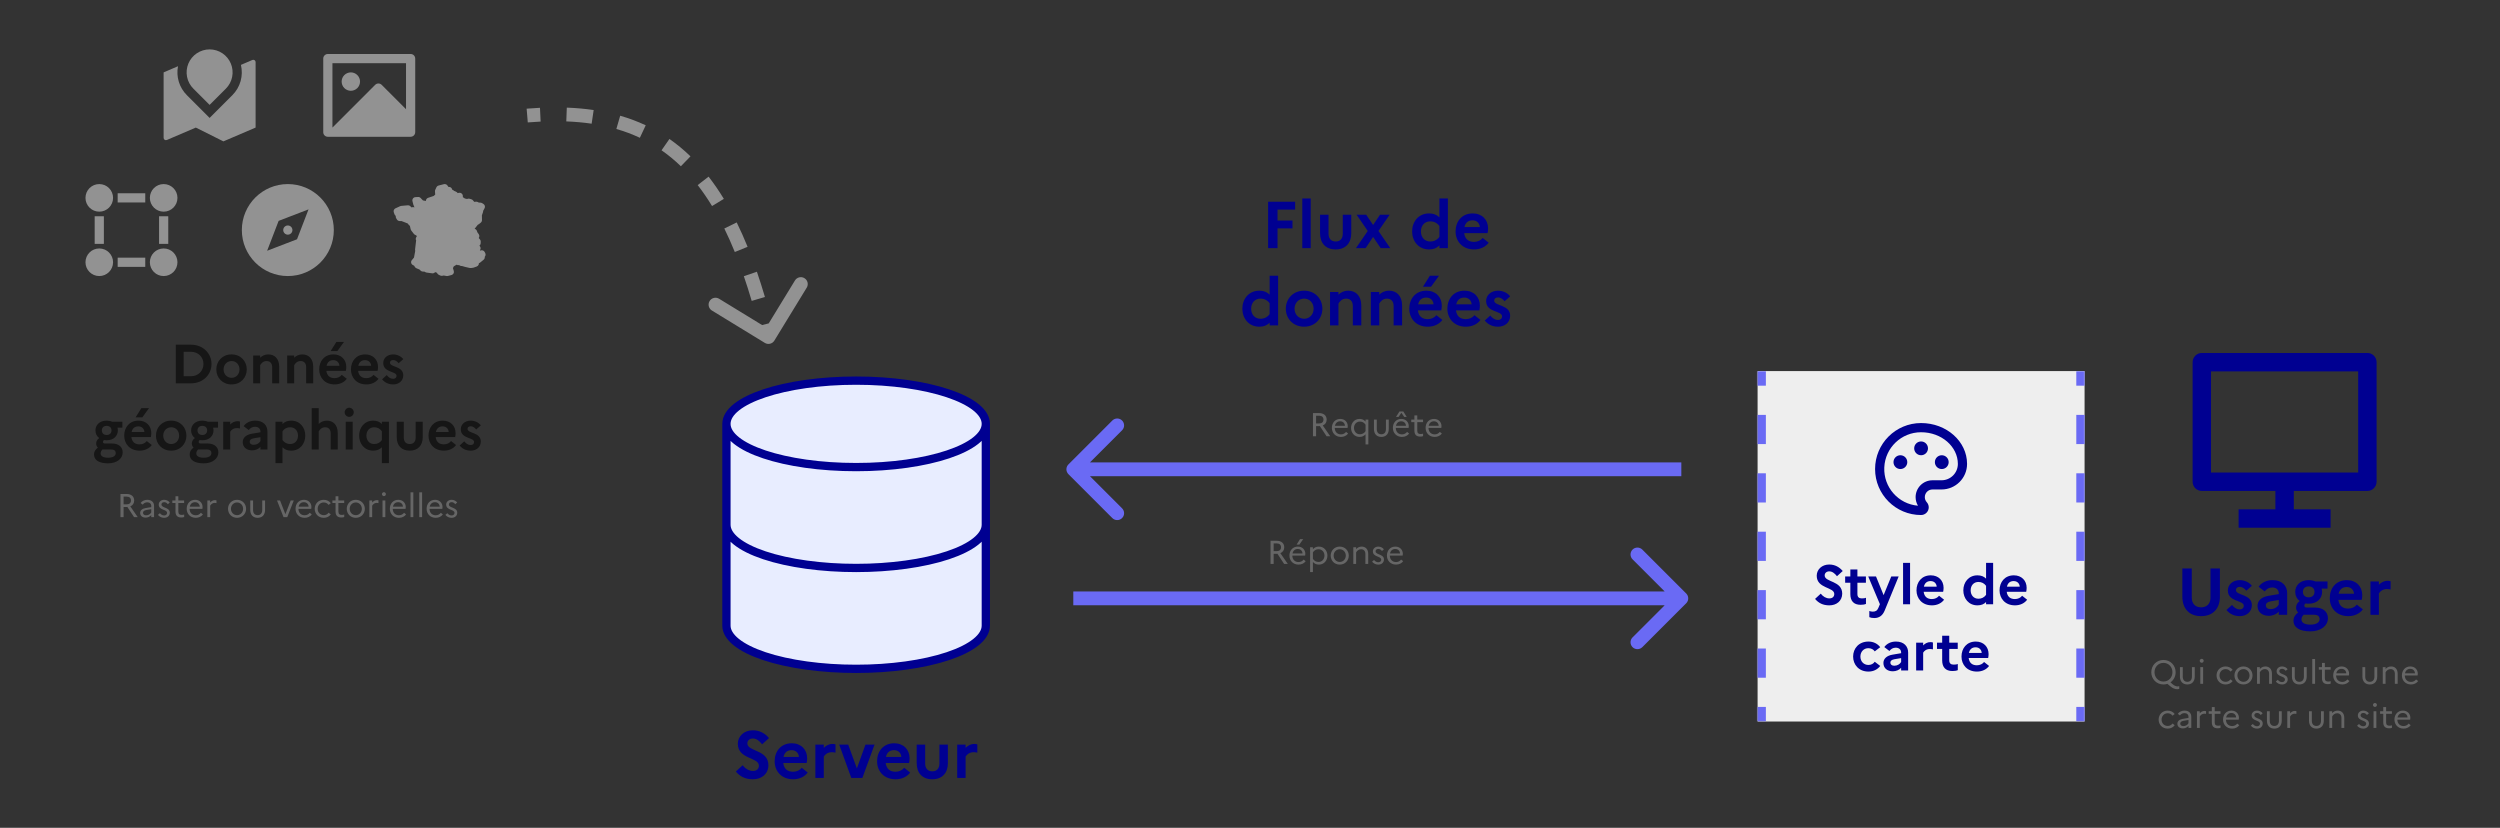 <svg width="1812" height="600" viewBox="0 0 1812 600" fill="none" xmlns="http://www.w3.org/2000/svg">
<rect x="0" y="0" width="1812" height="600" fill="#333333" stroke="none"/>
<path d="M554.369 248.542C556.725 249.982 559.803 249.24 561.244 246.885L584.722 208.495C586.162 206.139 585.421 203.061 583.065 201.621C580.709 200.18 577.631 200.922 576.191 203.277L555.321 237.402L521.197 216.532C518.841 215.092 515.763 215.834 514.323 218.189C512.882 220.545 513.624 223.623 515.979 225.064L554.369 248.542ZM382.532 88.73C385.694 88.468 388.799 88.264 391.849 88.12L391.375 78.131C388.203 78.281 384.98 78.493 381.707 78.764L382.532 88.73ZM410.446 87.996C416.844 88.238 422.966 88.787 428.828 89.65L430.284 79.757C424.036 78.837 417.552 78.257 410.823 78.003L410.446 87.996ZM446.736 93.489C452.706 95.21 458.378 97.333 463.774 99.866L468.023 90.813C462.13 88.047 455.962 85.742 449.507 83.88L446.736 93.489ZM479.487 108.929C484.389 112.34 489.054 116.191 493.499 120.5L500.459 113.319C495.639 108.647 490.559 104.45 485.199 100.721L479.487 108.929ZM505.686 134.158C509.312 138.825 512.779 143.879 516.098 149.335L524.641 144.138C521.141 138.384 517.46 133.013 513.583 128.023L505.686 134.158ZM524.984 165.618C527.621 170.987 530.153 176.663 532.588 182.653L541.852 178.888C539.337 172.699 536.709 166.807 533.96 161.21L524.984 165.618ZM539.137 200.195C541.102 205.919 542.998 211.883 544.83 218.094L554.422 215.264C552.552 208.925 550.612 202.821 548.595 196.948L539.137 200.195ZM549.833 236.268C550.606 239.278 551.367 242.337 552.117 245.448L561.839 243.104C561.078 239.947 560.304 236.839 559.518 233.779L549.833 236.268ZM554.369 248.542C556.725 249.982 559.803 249.24 561.244 246.885L584.722 208.495C586.162 206.139 585.421 203.061 583.065 201.621C580.709 200.18 577.631 200.922 576.191 203.277L555.321 237.402L521.197 216.532C518.841 215.092 515.763 215.834 514.323 218.189C512.882 220.545 513.624 223.623 515.979 225.064L554.369 248.542ZM382.532 88.73C385.694 88.468 388.799 88.264 391.849 88.12L391.375 78.131C388.203 78.281 384.98 78.493 381.707 78.764L382.532 88.73ZM410.446 87.996C416.844 88.238 422.966 88.787 428.828 89.65L430.284 79.757C424.036 78.837 417.552 78.257 410.823 78.003L410.446 87.996ZM446.736 93.489C452.706 95.21 458.378 97.333 463.774 99.866L468.023 90.813C462.13 88.047 455.962 85.742 449.507 83.88L446.736 93.489ZM479.487 108.929C484.389 112.34 489.054 116.191 493.499 120.5L500.459 113.319C495.639 108.647 490.559 104.45 485.199 100.721L479.487 108.929ZM505.686 134.158C509.312 138.825 512.779 143.879 516.098 149.335L524.641 144.138C521.141 138.384 517.46 133.013 513.583 128.023L505.686 134.158ZM524.984 165.618C527.621 170.987 530.153 176.663 532.588 182.653L541.852 178.888C539.337 172.699 536.709 166.807 533.96 161.21L524.984 165.618ZM539.137 200.195C541.102 205.919 542.998 211.883 544.83 218.094L554.422 215.264C552.552 208.925 550.612 202.821 548.595 196.948L539.137 200.195ZM549.833 236.268C550.606 239.278 551.367 242.337 552.117 245.448L561.839 243.104C561.078 239.947 560.304 236.839 559.518 233.779L549.833 236.268Z" fill="#929292"/>
<path d="M620.52 338.549C672.436 338.549 714.522 324.52 714.522 307.215C714.522 289.91 672.436 275.881 620.52 275.881C568.604 275.881 526.518 289.91 526.518 307.215C526.518 324.52 568.604 338.549 620.52 338.549Z" fill="#E8EDFF"/>
<path d="M526.518 307.215V453.441C526.518 461.751 536.422 469.721 554.05 475.597C571.679 481.474 595.589 484.775 620.52 484.775C645.451 484.775 669.361 481.474 686.99 475.597C704.618 469.721 714.522 461.751 714.522 453.441V307.215" fill="#E8EDFF"/>
<path d="M526.518 380.328C526.518 388.638 536.422 396.608 554.05 402.484C571.679 408.361 595.589 411.662 620.52 411.662C645.451 411.662 669.361 408.361 686.99 402.484C704.618 396.608 714.522 388.638 714.522 380.328" fill="#E8EDFF"/>
<path d="M714.522 307.215C714.522 324.52 672.436 338.549 620.52 338.549C568.604 338.549 526.518 324.52 526.518 307.215M714.522 307.215C714.522 289.91 672.436 275.881 620.52 275.881C568.604 275.881 526.518 289.91 526.518 307.215M714.522 307.215V453.441C714.522 461.751 704.618 469.721 686.99 475.597C669.361 481.474 645.451 484.775 620.52 484.775C595.589 484.775 571.679 481.474 554.05 475.597C536.422 469.721 526.518 461.751 526.518 453.441V307.215M526.518 380.328C526.518 388.638 536.422 396.608 554.05 402.484C571.679 408.361 595.589 411.662 620.52 411.662C645.451 411.662 669.361 408.361 686.99 402.484C704.618 396.608 714.522 388.638 714.522 380.328" stroke="#000091" stroke-width="6" stroke-linecap="round" stroke-linejoin="round"/>
<path d="M533.331 559.211L538.275 554.651C540.291 557.243 542.979 558.779 545.715 558.779C548.403 558.779 550.035 557.339 550.035 554.939C550.035 548.747 534.771 550.427 534.771 539.051C534.771 533.723 539.187 529.307 545.619 529.307C550.659 529.307 554.499 531.563 557.379 534.971L552.387 539.483C550.419 536.939 548.211 535.259 545.667 535.259C543.267 535.259 541.683 536.795 541.683 538.811C541.683 544.907 556.947 543.179 556.947 554.699C556.851 561.035 551.955 564.827 545.763 564.827C540.099 564.827 536.307 562.763 533.331 559.211ZM585.456 559.931C583.2 562.955 579.456 564.827 574.896 564.827C566.304 564.827 561.456 558.827 561.456 551.771C561.456 544.619 565.968 538.715 573.888 538.715C580.608 538.715 585.024 543.275 585.024 549.611C585.024 550.955 584.832 552.203 584.64 553.019H567.696C568.272 557.531 571.056 559.355 574.848 559.355C577.488 559.355 579.792 558.203 581.088 556.475L585.456 559.931ZM573.744 543.707C570.624 543.707 568.56 545.435 567.888 548.603H579.024C578.928 546.155 577.152 543.707 573.744 543.707ZM590.981 563.867V539.675H597.077V542.075C598.661 540.443 600.725 539.195 603.461 539.195C604.277 539.195 604.997 539.339 605.573 539.531V545.531C604.805 545.339 603.989 545.195 602.885 545.195C599.909 545.195 597.989 546.827 597.077 548.363V563.867H590.981ZM608.243 539.675H614.771L621.059 556.955L627.299 539.675H633.875L625.043 563.867H617.027L608.243 539.675ZM659.706 559.931C657.45 562.955 653.706 564.827 649.146 564.827C640.554 564.827 635.706 558.827 635.706 551.771C635.706 544.619 640.218 538.715 648.138 538.715C654.858 538.715 659.274 543.275 659.274 549.611C659.274 550.955 659.082 552.203 658.89 553.019H641.946C642.522 557.531 645.306 559.355 649.098 559.355C651.738 559.355 654.042 558.203 655.338 556.475L659.706 559.931ZM647.994 543.707C644.874 543.707 642.81 545.435 642.138 548.603H653.274C653.178 546.155 651.402 543.707 647.994 543.707ZM680.885 553.403V539.675H687.029V553.115C687.029 560.363 682.805 564.827 675.701 564.827C668.597 564.827 664.421 560.363 664.421 553.115V539.675H670.565V553.403C670.565 556.907 672.389 559.067 675.749 559.067C679.061 559.067 680.885 556.907 680.885 553.403ZM693.777 563.867V539.675H699.873V542.075C701.457 540.443 703.521 539.195 706.257 539.195C707.073 539.195 707.793 539.339 708.369 539.531V545.531C707.601 545.339 706.785 545.195 705.681 545.195C702.705 545.195 700.785 546.827 699.873 548.363V563.867H693.777Z" fill="#000091"/>
<path d="M127.427 277.835V249.835H138.427C147.307 249.835 153.307 256.275 153.307 263.835C153.307 271.395 147.307 277.835 138.427 277.835H127.427ZM138.507 254.995H133.107V272.675H138.507C143.707 272.675 147.467 268.795 147.467 263.835C147.467 258.835 143.707 254.995 138.507 254.995ZM167.822 256.875C174.382 256.875 178.862 261.715 178.862 267.755C178.862 273.795 174.382 278.635 167.822 278.635C161.262 278.635 156.782 273.795 156.782 267.755C156.782 261.715 161.262 256.875 167.822 256.875ZM167.902 273.835C171.142 273.835 173.582 271.235 173.582 267.755C173.582 264.235 171.142 261.675 167.902 261.675C164.542 261.675 162.062 264.235 162.062 267.755C162.062 271.275 164.542 273.835 167.902 273.835ZM183.496 277.835V257.675H188.576V259.275C189.976 257.915 191.856 256.875 194.536 256.875C198.896 256.875 202.376 259.875 202.376 265.835V277.835H197.256V266.035C197.256 263.355 195.736 261.675 193.256 261.675C190.696 261.675 189.336 263.395 188.576 264.675V277.835H183.496ZM208.144 277.835V257.675H213.224V259.275C214.624 257.915 216.504 256.875 219.184 256.875C223.544 256.875 227.024 259.875 227.024 265.835V277.835H221.904V266.035C221.904 263.355 220.384 261.675 217.904 261.675C215.344 261.675 213.984 263.395 213.224 264.675V277.835H208.144ZM244.512 254.475H239.632L243.792 247.835H249.312L244.512 254.475ZM251.352 274.555C249.472 277.075 246.352 278.635 242.552 278.635C235.392 278.635 231.352 273.635 231.352 267.755C231.352 261.795 235.112 256.875 241.712 256.875C247.312 256.875 250.992 260.675 250.992 265.955C250.992 267.075 250.832 268.115 250.672 268.795H236.552C237.032 272.555 239.352 274.075 242.512 274.075C244.712 274.075 246.632 273.115 247.712 271.675L251.352 274.555ZM241.592 261.035C238.992 261.035 237.272 262.475 236.712 265.115H245.992C245.912 263.075 244.432 261.035 241.592 261.035ZM274.36 274.555C272.48 277.075 269.36 278.635 265.56 278.635C258.4 278.635 254.36 273.635 254.36 267.755C254.36 261.795 258.12 256.875 264.72 256.875C270.32 256.875 274 260.675 274 265.955C274 267.075 273.84 268.115 273.68 268.795H259.56C260.04 272.555 262.36 274.075 265.52 274.075C267.72 274.075 269.64 273.115 270.72 271.675L274.36 274.555ZM264.6 261.035C262 261.035 260.28 262.475 259.72 265.115H269C268.92 263.075 267.44 261.035 264.6 261.035ZM276.931 274.915L280.291 271.875C281.531 273.435 283.011 274.555 284.931 274.555C286.571 274.555 287.411 273.595 287.411 272.395C287.411 268.875 277.771 270.195 277.771 263.115C277.771 259.555 280.771 256.875 284.971 256.875C288.051 256.875 290.851 258.355 292.291 260.315L288.931 263.275C287.891 261.995 286.571 260.955 285.011 260.955C283.411 260.955 282.651 261.835 282.651 262.875C282.651 266.315 292.291 265.115 292.291 272.075C292.211 276.315 288.811 278.635 285.011 278.635C281.411 278.635 278.851 277.195 276.931 274.915ZM68.136 329.355C68.136 327.355 69.136 325.755 70.936 324.435C70.136 323.635 69.696 322.555 69.696 321.515C69.696 319.915 70.376 318.635 71.896 317.515C70.136 316.195 69.176 314.195 69.176 311.955C69.176 308.035 72.216 304.875 77.256 304.875C78.816 304.875 80.176 305.155 81.336 305.675H88.696V309.995H85.136C85.336 310.635 85.416 311.275 85.416 311.955C85.416 315.915 82.456 319.115 77.256 319.115C76.576 319.115 75.936 319.075 75.336 318.955C74.896 319.355 74.656 319.795 74.656 320.235C74.656 321.035 75.096 321.435 76.016 321.435H81.096C86.176 321.435 88.936 324.155 88.936 327.915C88.936 332.395 84.656 335.835 78.376 335.835C71.936 335.835 68.136 333.595 68.136 329.355ZM77.336 315.275C79.456 315.275 80.816 313.955 80.816 311.955C80.816 309.955 79.456 308.675 77.336 308.675C75.136 308.675 73.816 309.995 73.816 311.955C73.816 313.955 75.136 315.275 77.336 315.275ZM72.936 328.635C72.936 330.555 74.776 331.755 78.336 331.755C82.016 331.755 83.896 330.395 83.896 328.395C83.896 326.875 82.976 325.795 80.536 325.795H74.296C73.536 326.515 72.936 327.395 72.936 328.635ZM103.184 302.475H98.304L102.464 295.835H107.984L103.184 302.475ZM110.024 322.555C108.144 325.075 105.024 326.635 101.224 326.635C94.064 326.635 90.024 321.635 90.024 315.755C90.024 309.795 93.784 304.875 100.384 304.875C105.984 304.875 109.664 308.675 109.664 313.955C109.664 315.075 109.504 316.115 109.344 316.795H95.224C95.704 320.555 98.024 322.075 101.184 322.075C103.384 322.075 105.304 321.115 106.384 319.675L110.024 322.555ZM100.264 309.035C97.664 309.035 95.944 310.475 95.384 313.115H104.664C104.584 311.075 103.104 309.035 100.264 309.035ZM124.072 304.875C130.632 304.875 135.112 309.715 135.112 315.755C135.112 321.795 130.632 326.635 124.072 326.635C117.512 326.635 113.032 321.795 113.032 315.755C113.032 309.715 117.512 304.875 124.072 304.875ZM124.152 321.835C127.392 321.835 129.832 319.235 129.832 315.755C129.832 312.235 127.392 309.675 124.152 309.675C120.792 309.675 118.312 312.235 118.312 315.755C118.312 319.275 120.792 321.835 124.152 321.835ZM137.472 329.355C137.472 327.355 138.472 325.755 140.272 324.435C139.472 323.635 139.032 322.555 139.032 321.515C139.032 319.915 139.712 318.635 141.232 317.515C139.472 316.195 138.512 314.195 138.512 311.955C138.512 308.035 141.552 304.875 146.592 304.875C148.152 304.875 149.512 305.155 150.672 305.675H158.032V309.995H154.472C154.672 310.635 154.752 311.275 154.752 311.955C154.752 315.915 151.792 319.115 146.592 319.115C145.912 319.115 145.272 319.075 144.672 318.955C144.232 319.355 143.992 319.795 143.992 320.235C143.992 321.035 144.432 321.435 145.352 321.435H150.432C155.512 321.435 158.272 324.155 158.272 327.915C158.272 332.395 153.992 335.835 147.712 335.835C141.272 335.835 137.472 333.595 137.472 329.355ZM146.672 315.275C148.792 315.275 150.152 313.955 150.152 311.955C150.152 309.955 148.792 308.675 146.672 308.675C144.472 308.675 143.152 309.995 143.152 311.955C143.152 313.955 144.472 315.275 146.672 315.275ZM142.272 328.635C142.272 330.555 144.112 331.755 147.672 331.755C151.352 331.755 153.232 330.395 153.232 328.395C153.232 326.875 152.312 325.795 149.872 325.795H143.632C142.872 326.515 142.272 327.395 142.272 328.635ZM161.777 325.835V305.675H166.857V307.675C168.177 306.315 169.897 305.275 172.177 305.275C172.857 305.275 173.457 305.395 173.937 305.555V310.555C173.297 310.395 172.617 310.275 171.697 310.275C169.217 310.275 167.617 311.635 166.857 312.915V325.835H161.777ZM182.73 326.435C178.69 326.435 175.93 324.115 175.93 320.395C175.93 317.355 178.29 315.075 182.61 314.355L188.77 313.315V312.795C188.77 310.675 187.17 309.315 184.85 309.315C182.89 309.315 181.37 310.235 180.29 311.715L176.57 308.875C178.37 306.395 181.33 304.875 185.01 304.875C190.85 304.875 193.85 308.355 193.85 312.795V325.835H188.77V323.875C187.49 325.435 185.09 326.435 182.73 326.435ZM180.97 320.155C180.97 321.515 182.05 322.395 183.77 322.395C186.09 322.395 187.77 321.315 188.77 319.715V316.875L183.97 317.675C181.85 318.035 180.97 318.915 180.97 320.155ZM199.667 335.675V305.675H204.747V307.315C206.307 305.755 208.267 304.875 211.027 304.875C217.427 304.875 221.267 309.875 221.267 315.755C221.267 321.635 217.427 326.635 211.027 326.635C208.267 326.635 206.307 325.755 204.747 324.195V335.675H199.667ZM210.307 309.675C207.947 309.675 206.027 310.715 204.747 312.595V318.915C206.107 320.835 207.987 321.835 210.307 321.835C213.747 321.835 215.987 319.275 215.987 315.755C215.987 312.235 213.747 309.675 210.307 309.675ZM225.917 325.835V295.835H230.997V307.275C232.397 305.915 234.277 304.875 236.957 304.875C241.317 304.875 244.797 307.875 244.797 313.835V325.835H239.677V314.035C239.677 311.355 238.197 309.675 235.677 309.675C233.117 309.675 231.757 311.395 230.997 312.675V325.835H225.917ZM253.126 302.155C251.326 302.155 249.806 300.635 249.806 298.835C249.806 297.035 251.326 295.515 253.126 295.515C254.926 295.515 256.406 297.035 256.406 298.835C256.406 300.635 254.926 302.155 253.126 302.155ZM250.566 325.835V305.675H255.646V325.835H250.566ZM260.298 315.755C260.298 309.875 264.138 304.875 270.538 304.875C273.258 304.875 275.218 305.755 276.778 307.315V305.675H281.898V335.675H276.778V324.195C275.218 325.755 273.258 326.635 270.538 326.635C264.138 326.635 260.298 321.635 260.298 315.755ZM265.578 315.755C265.578 319.275 267.778 321.835 271.218 321.835C273.578 321.835 275.538 320.795 276.778 318.955V312.555C275.418 310.675 273.498 309.675 271.218 309.675C267.778 309.675 265.578 312.235 265.578 315.755ZM301.268 317.115V305.675H306.388V316.875C306.388 322.915 302.868 326.635 296.948 326.635C291.028 326.635 287.548 322.915 287.548 316.875V305.675H292.668V317.115C292.668 320.035 294.188 321.835 296.988 321.835C299.748 321.835 301.268 320.035 301.268 317.115ZM330.571 322.555C328.691 325.075 325.571 326.635 321.771 326.635C314.611 326.635 310.571 321.635 310.571 315.755C310.571 309.795 314.331 304.875 320.931 304.875C326.531 304.875 330.211 308.675 330.211 313.955C330.211 315.075 330.051 316.115 329.891 316.795H315.771C316.251 320.555 318.571 322.075 321.731 322.075C323.931 322.075 325.851 321.115 326.931 319.675L330.571 322.555ZM320.811 309.035C318.211 309.035 316.491 310.475 315.931 313.115H325.211C325.131 311.075 323.651 309.035 320.811 309.035ZM333.142 322.915L336.502 319.875C337.742 321.435 339.222 322.555 341.142 322.555C342.782 322.555 343.622 321.595 343.622 320.395C343.622 316.875 333.982 318.195 333.982 311.115C333.982 307.555 336.982 304.875 341.182 304.875C344.262 304.875 347.062 306.355 348.502 308.315L345.142 311.275C344.102 309.995 342.782 308.955 341.222 308.955C339.622 308.955 338.862 309.835 338.862 310.875C338.862 314.315 348.502 313.115 348.502 320.075C348.422 324.315 345.022 326.635 341.222 326.635C337.622 326.635 335.062 325.195 333.142 322.915Z" fill="#161616"/>
<path d="M87.323 374.835V358.035H91.787C95.171 358.035 97.259 359.883 97.259 362.763C97.259 364.779 96.227 366.291 94.427 367.011L99.851 374.835H97.187L92.315 367.443C92.147 367.467 91.955 367.467 91.787 367.467H89.579V374.835H87.323ZM91.883 359.955H89.579V365.547H91.883C93.803 365.547 94.931 364.515 94.931 362.715C94.931 361.011 93.803 359.955 91.883 359.955ZM105.575 375.171C103.199 375.171 101.591 373.851 101.591 371.787C101.591 369.963 102.983 368.667 105.551 368.235L109.631 367.563V366.723C109.631 365.043 108.431 364.083 106.703 364.083C105.311 364.083 104.183 364.731 103.439 365.763L101.903 364.587C102.959 363.147 104.663 362.259 106.775 362.259C109.847 362.259 111.671 364.059 111.671 366.723V374.835H109.631V373.299C108.719 374.475 107.135 375.171 105.575 375.171ZM103.655 371.715C103.655 372.747 104.495 373.491 105.911 373.491C107.519 373.491 108.839 372.723 109.631 371.427V369.051L106.055 369.651C104.399 369.939 103.655 370.683 103.655 371.715ZM114.468 373.179L115.908 371.955C116.748 373.011 117.756 373.611 118.98 373.611C120.324 373.611 121.092 372.795 121.092 371.739C121.092 369.027 115.044 369.987 115.044 365.715C115.044 363.819 116.652 362.259 118.98 362.259C120.708 362.259 122.196 363.075 123.036 364.251L121.62 365.451C120.972 364.539 120.06 363.963 119.004 363.963C117.708 363.963 117.012 364.731 117.012 365.667C117.012 368.379 123.084 367.515 123.084 371.643C123.06 373.899 121.26 375.315 119.004 375.315C117.084 375.315 115.572 374.547 114.468 373.179ZM127.194 370.779V364.587H124.914V362.739H127.194V359.715H129.258V362.739H133.458V364.587H129.258V370.779C129.258 372.675 130.218 373.203 131.682 373.203C132.474 373.203 133.026 373.107 133.482 372.915V374.739C132.906 374.979 132.258 375.075 131.394 375.075C128.706 375.075 127.194 373.731 127.194 370.779ZM147.094 372.843C145.966 374.355 144.166 375.315 141.91 375.315C137.83 375.315 135.31 372.315 135.31 368.787C135.31 365.115 137.662 362.259 141.406 362.259C144.694 362.259 146.83 364.563 146.83 367.539C146.83 368.019 146.758 368.475 146.686 368.811H137.398C137.47 371.715 139.318 373.467 141.91 373.467C143.47 373.467 144.79 372.747 145.582 371.667L147.094 372.843ZM141.358 363.987C139.366 363.987 137.974 365.163 137.542 367.251H144.79C144.718 365.475 143.494 363.987 141.358 363.987ZM150.287 374.835V362.739H152.327V364.251C153.215 363.195 154.319 362.499 155.855 362.499C156.239 362.499 156.599 362.547 156.887 362.643V364.635C156.527 364.539 156.167 364.491 155.687 364.491C154.103 364.491 153.071 365.307 152.327 366.531V374.835H150.287ZM171.815 362.259C175.703 362.259 178.367 365.259 178.367 368.787C178.367 372.315 175.703 375.315 171.815 375.315C167.903 375.315 165.263 372.315 165.263 368.787C165.263 365.259 167.903 362.259 171.815 362.259ZM171.839 373.395C174.359 373.395 176.207 371.283 176.207 368.787C176.207 366.267 174.359 364.179 171.839 364.179C169.247 364.179 167.399 366.267 167.399 368.787C167.399 371.307 169.247 373.395 171.839 373.395ZM190.071 369.651V362.739H192.111V369.579C192.111 373.203 190.023 375.315 186.735 375.315C183.471 375.315 181.383 373.203 181.383 369.579V362.739H183.423V369.651C183.423 372.027 184.695 373.395 186.759 373.395C188.775 373.395 190.071 372.027 190.071 369.651ZM200.776 362.739H202.984L206.848 372.699L210.712 362.739H212.92L208.192 374.835H205.504L200.776 362.739ZM225.985 372.843C224.857 374.355 223.057 375.315 220.801 375.315C216.721 375.315 214.201 372.315 214.201 368.787C214.201 365.115 216.553 362.259 220.297 362.259C223.585 362.259 225.721 364.563 225.721 367.539C225.721 368.019 225.649 368.475 225.577 368.811H216.289C216.361 371.715 218.209 373.467 220.801 373.467C222.361 373.467 223.681 372.747 224.473 371.667L225.985 372.843ZM220.249 363.987C218.257 363.987 216.865 365.163 216.433 367.251H223.681C223.609 365.475 222.385 363.987 220.249 363.987ZM234.699 373.395C236.187 373.395 237.411 372.675 238.155 371.619L239.763 372.843C238.635 374.355 236.883 375.315 234.675 375.315C230.667 375.315 228.099 372.315 228.099 368.787C228.099 365.259 230.667 362.259 234.675 362.259C236.859 362.259 238.635 363.243 239.763 364.731L238.155 365.955C237.411 364.899 236.187 364.179 234.675 364.179C232.083 364.179 230.235 366.219 230.235 368.787C230.235 371.379 232.083 373.395 234.699 373.395ZM243.21 370.779V364.587H240.93V362.739H243.21V359.715H245.274V362.739H249.474V364.587H245.274V370.779C245.274 372.675 246.234 373.203 247.698 373.203C248.49 373.203 249.042 373.107 249.498 372.915V374.739C248.922 374.979 248.274 375.075 247.41 375.075C244.722 375.075 243.21 373.731 243.21 370.779ZM257.878 362.259C261.766 362.259 264.43 365.259 264.43 368.787C264.43 372.315 261.766 375.315 257.878 375.315C253.966 375.315 251.326 372.315 251.326 368.787C251.326 365.259 253.966 362.259 257.878 362.259ZM257.902 373.395C260.422 373.395 262.27 371.283 262.27 368.787C262.27 366.267 260.422 364.179 257.902 364.179C255.31 364.179 253.462 366.267 253.462 368.787C253.462 371.307 255.31 373.395 257.902 373.395ZM267.709 374.835V362.739H269.749V364.251C270.637 363.195 271.741 362.499 273.277 362.499C273.661 362.499 274.021 362.547 274.309 362.643V364.635C273.949 364.539 273.589 364.491 273.109 364.491C271.525 364.491 270.493 365.307 269.749 366.531V374.835H267.709ZM278.28 359.595C277.488 359.595 276.84 358.947 276.84 358.155C276.84 357.387 277.488 356.739 278.28 356.739C279.072 356.739 279.696 357.387 279.696 358.155C279.696 358.947 279.072 359.595 278.28 359.595ZM277.248 374.835V362.739H279.288V374.835H277.248ZM294.352 372.843C293.224 374.355 291.424 375.315 289.168 375.315C285.088 375.315 282.568 372.315 282.568 368.787C282.568 365.115 284.92 362.259 288.664 362.259C291.952 362.259 294.088 364.563 294.088 367.539C294.088 368.019 294.016 368.475 293.944 368.811H284.656C284.728 371.715 286.576 373.467 289.168 373.467C290.728 373.467 292.048 372.747 292.84 371.667L294.352 372.843ZM288.616 363.987C286.624 363.987 285.232 365.163 284.8 367.251H292.048C291.976 365.475 290.752 363.987 288.616 363.987ZM297.545 374.835V356.835H299.585V374.835H297.545ZM303.897 374.835V356.835H305.937V374.835H303.897ZM321 372.843C319.872 374.355 318.072 375.315 315.816 375.315C311.736 375.315 309.216 372.315 309.216 368.787C309.216 365.115 311.568 362.259 315.312 362.259C318.6 362.259 320.736 364.563 320.736 367.539C320.736 368.019 320.664 368.475 320.592 368.811H311.304C311.376 371.715 313.224 373.467 315.816 373.467C317.376 373.467 318.696 372.747 319.488 371.667L321 372.843ZM315.264 363.987C313.272 363.987 311.88 365.163 311.448 367.251H318.696C318.624 365.475 317.4 363.987 315.264 363.987ZM322.804 373.179L324.244 371.955C325.084 373.011 326.092 373.611 327.316 373.611C328.66 373.611 329.428 372.795 329.428 371.739C329.428 369.027 323.38 369.987 323.38 365.715C323.38 363.819 324.988 362.259 327.316 362.259C329.044 362.259 330.532 363.075 331.372 364.251L329.956 365.451C329.308 364.539 328.396 363.963 327.34 363.963C326.044 363.963 325.348 364.731 325.348 365.667C325.348 368.379 331.42 367.515 331.42 371.643C331.396 373.899 329.596 375.315 327.34 375.315C325.42 375.315 323.908 374.547 322.804 373.179Z" fill="#666666"/>
<path d="M71.953 153.417C66.43 153.417 61.953 148.939 61.953 143.417C61.953 137.894 66.43 133.417 71.953 133.417C77.476 133.417 81.953 137.894 81.953 143.417C81.953 148.939 77.476 153.417 71.953 153.417ZM118.62 153.417C113.097 153.417 108.62 148.939 108.62 143.417C108.62 137.894 113.097 133.417 118.62 133.417C124.143 133.417 128.62 137.894 128.62 143.417C128.62 148.939 124.143 153.417 118.62 153.417ZM118.62 200.083C113.097 200.083 108.62 195.606 108.62 190.083C108.62 184.56 113.097 180.083 118.62 180.083C124.143 180.083 128.62 184.56 128.62 190.083C128.62 195.606 124.143 200.083 118.62 200.083ZM71.953 200.083C66.43 200.083 61.953 195.606 61.953 190.083C61.953 184.56 66.43 180.083 71.953 180.083C77.476 180.083 81.953 184.56 81.953 190.083C81.953 195.606 77.476 200.083 71.953 200.083ZM85.286 140.083H105.286V146.75H85.286V140.083ZM85.286 186.75H105.286V193.417H85.286V186.75ZM68.62 156.75H75.286V176.75H68.62V156.75ZM115.286 156.75H121.953V176.75H115.286V156.75Z" fill="#929292"/>
<path d="M294.286 45.799H240.953V92.466L271.926 61.486C272.551 60.861 273.399 60.51 274.283 60.51C275.167 60.51 276.015 60.861 276.64 61.486L294.286 79.166V45.799ZM234.286 42.443C234.292 41.567 234.643 40.729 235.261 40.11C235.88 39.491 236.718 39.14 237.593 39.133H297.646C299.473 39.133 300.953 40.616 300.953 42.443V95.823C300.947 96.698 300.597 97.536 299.978 98.155C299.359 98.775 298.522 99.126 297.646 99.133H237.593C236.716 99.132 235.875 98.783 235.255 98.162C234.635 97.541 234.286 96.7 234.286 95.823V42.443ZM254.286 65.799C252.518 65.799 250.823 65.097 249.572 63.847C248.322 62.596 247.62 60.901 247.62 59.133C247.62 57.365 248.322 55.669 249.572 54.419C250.823 53.168 252.518 52.466 254.286 52.466C256.054 52.466 257.75 53.168 259 54.419C260.251 55.669 260.953 57.365 260.953 59.133C260.953 60.901 260.251 62.596 259 63.847C257.75 65.097 256.054 65.799 254.286 65.799Z" fill="#929292"/>
<path fill-rule="evenodd" clip-rule="evenodd" d="M208.62 133.417C227.03 133.417 241.953 148.34 241.953 166.75C241.953 185.16 227.03 200.083 208.62 200.083C190.21 200.083 175.286 185.16 175.286 166.75C175.286 148.34 190.21 133.417 208.62 133.417ZM223.62 151.75L201.953 160.083L193.62 181.75L215.286 173.417L223.62 151.75ZM208.62 163.417C210.461 163.417 211.953 164.909 211.953 166.75C211.953 168.591 210.461 170.083 208.62 170.083C206.779 170.083 205.286 168.591 205.286 166.75C205.286 164.909 206.779 163.417 208.62 163.417Z" fill="#929292"/>
<path fill-rule="evenodd" clip-rule="evenodd" d="M351.345 182.736C350.824 181.639 349.552 181.116 348.385 181.518L348.085 181.623L347.801 181.43C348.104 181.067 348.289 180.623 348.329 180.147C348.389 179.436 348.123 178.747 347.6 178.261L347.431 178.104C347.975 177.694 348.327 177.059 348.367 176.369L348.432 175.154C348.46 174.571 348.264 174 347.88 173.544L346.98 172.49C347.562 171.703 347.584 170.632 347.033 169.819L346.271 168.705L345.946 168.304L345.693 167.452C345.45 166.638 344.786 166.043 343.987 165.845L346.319 162.895C346.614 162.803 346.889 162.657 347.126 162.463L348.485 161.352C349.042 160.896 349.353 160.227 349.339 159.521L349.281 156.039L350.022 153.938C350.081 153.767 350.118 153.594 350.136 153.406L350.189 152.827L351.226 150.898C351.801 149.83 351.436 148.484 350.394 147.832L349.433 147.235C349.065 147.004 348.637 146.877 348.196 146.868L347.093 146.849L346.336 146.449C345.926 146.234 345.47 146.144 344.971 146.185L343.728 146.31L342.793 145.19C342.492 144.83 342.092 144.569 341.637 144.435L340.342 144.054C339.829 143.903 339.268 143.93 338.757 144.132L338.427 144.265L338.168 144.155C337.823 144.005 337.442 143.94 337.076 143.961L335.46 142.886V142.05C335.46 141.33 335.128 140.66 334.55 140.213C333.974 139.77 333.215 139.607 332.521 139.778L331.734 139.963C331.505 139.588 331.169 139.28 330.754 139.073L329.798 138.605C329.6 138.506 329.393 138.436 329.178 138.395C328.836 137.965 328.35 137.666 327.807 137.551L327.677 137.132C327.372 136.138 326.455 135.471 325.397 135.471H325.022L324.301 134.435C323.743 133.629 322.711 133.248 321.731 133.487L317.889 134.47C317.194 134.648 316.623 135.118 316.323 135.761L315.478 137.578C315.321 137.922 315.251 138.303 315.274 138.684L315.428 141.05L314.344 142.024L310.3 143.384C309.401 143.684 308.771 144.477 308.694 145.402L308.672 145.667L306.541 145.254L304.899 143.525C304.405 143.006 303.68 142.725 303.039 142.787L301.125 142.882C300.409 142.922 299.758 143.268 299.34 143.83C298.921 144.388 298.776 145.095 298.943 145.772L299.574 148.295L300.419 150.282L299.794 150.171C299.357 150.089 298.904 150.131 298.483 150.292L298.301 150.362L297.437 149.5C296.95 149.013 296.262 148.763 295.525 148.809L290.856 149.221C290.585 149.243 290.324 149.311 290.051 149.432L286.66 150.984C285.551 151.493 285.018 152.732 285.419 153.868L285.936 155.328C286.103 155.797 286.426 156.206 286.854 156.495C286.737 157.055 286.831 157.65 287.131 158.146L287.678 159.062C288.103 159.776 288.891 160.219 289.734 160.219H291.02L295.496 161.965L296.299 163.007C296.451 163.202 296.632 163.371 296.837 163.51L297.084 163.678C297.087 163.687 297.089 163.696 297.091 163.706L297.643 166.162C297.719 166.484 297.86 166.781 298.062 167.046L299.925 169.472C300.14 169.758 300.426 169.995 300.75 170.158L301.843 170.708C301.884 170.957 301.967 171.198 302.088 171.421C301.596 171.879 301.317 172.515 301.327 173.179C301.332 173.568 301.438 173.95 301.63 174.287C301.601 174.396 301.58 174.508 301.567 174.62L300.858 180.693C300.813 181.068 300.859 181.441 300.992 181.788C300.959 181.889 300.931 181.992 300.912 182.096L300.055 186.694L298.509 188.539C298.06 189.076 297.879 189.778 298.012 190.467C298.147 191.146 298.58 191.729 299.202 192.068L300.194 192.605L300.668 193.422C300.923 193.863 301.325 194.216 301.798 194.416L304.12 195.395L304.814 196.119C305.262 196.586 305.894 196.854 306.548 196.854H307.577L308.263 197.25C308.542 197.414 308.845 197.519 309.167 197.561L313.219 198.097C313.907 198.195 314.601 197.99 315.123 197.54C315.221 197.455 315.311 197.364 315.393 197.265L315.786 197.349L316.726 197.726C316.918 198.344 317.368 198.867 317.966 199.151L319.112 199.697C319.572 199.912 320.105 199.975 320.612 199.877L321.586 199.682L323.731 200.057L324.072 200.083C324.287 200.083 324.502 200.055 324.684 200.005L327.246 199.337C327.858 199.173 328.385 198.772 328.69 198.24C329.004 197.7 329.086 197.046 328.913 196.443L328.293 194.301L328.931 193.031L330.96 191.833C331.482 192.161 332.114 192.272 332.719 192.15L333.459 192.552C333.896 192.782 334.395 192.873 334.888 192.811C334.942 192.831 334.997 192.849 335.054 192.866L337.206 193.481L340.44 194.221C340.736 194.294 341.052 194.308 341.35 194.266L342.925 194.046C343.079 194.025 343.228 193.988 343.421 193.923L345.523 193.162C346.119 192.944 346.609 192.496 346.864 191.933C347.018 191.6 347.088 191.237 347.073 190.875L348.113 190.22L350.514 188.266C351.158 187.737 351.467 186.928 351.342 186.126L351.473 185.944C352 185.26 352.101 184.349 351.736 183.568L351.345 182.736Z" fill="#929292"/>
<path d="M168.427 68.966C171.25 66.145 173.303 62.646 174.387 58.804C175.471 54.963 175.552 50.907 174.62 47.026L182.937 43.459C183.19 43.351 183.467 43.307 183.742 43.331C184.016 43.356 184.281 43.448 184.511 43.6C184.742 43.752 184.931 43.959 185.061 44.202C185.192 44.445 185.26 44.717 185.26 44.993V92.466L161.927 102.466L141.927 92.466L120.917 101.469C120.663 101.578 120.386 101.622 120.111 101.598C119.837 101.573 119.572 101.481 119.342 101.329C119.112 101.177 118.923 100.97 118.792 100.727C118.661 100.484 118.593 100.212 118.593 99.936V52.466L129.023 47.996C128.289 51.748 128.49 55.623 129.606 59.279C130.723 62.935 132.722 66.261 135.427 68.963L151.927 85.466L168.427 68.966ZM163.713 64.253L151.927 76.033L140.14 64.249C137.809 61.918 136.223 58.949 135.58 55.716C134.937 52.483 135.267 49.132 136.529 46.087C137.791 43.041 139.927 40.439 142.667 38.608C145.408 36.776 148.63 35.799 151.927 35.799C155.223 35.799 158.445 36.776 161.186 38.608C163.926 40.439 166.063 43.041 167.324 46.087C168.586 49.132 168.916 52.483 168.273 55.716C167.631 58.949 166.044 61.918 163.713 64.249V64.253Z" fill="#929292"/>
<path fill-rule="evenodd" clip-rule="evenodd" d="M1715.93 255.835C1719.59 255.835 1722.55 258.828 1722.55 262.548V349.122C1722.55 352.828 1719.51 355.835 1715.93 355.835H1662.55V369.168H1689.21V382.502H1622.55V369.168H1649.21V355.835H1595.83C1594.06 355.824 1592.37 355.111 1591.13 353.851C1589.89 352.591 1589.2 350.89 1589.21 349.122V262.548C1589.21 258.842 1592.25 255.835 1595.83 255.835H1715.93ZM1709.21 269.168H1602.55V342.502H1709.21V269.168Z" fill="#000091"/>
<path d="M1602.17 433.045V412.021H1608.99V432.469C1608.99 441.301 1603.8 446.581 1595.35 446.581C1586.95 446.581 1581.77 441.301 1581.77 432.469V412.021H1588.59V433.045C1588.59 437.557 1591.13 440.197 1595.4 440.197C1599.58 440.197 1602.17 437.557 1602.17 433.045ZM1613.73 442.117L1617.76 438.469C1619.25 440.341 1621.02 441.685 1623.33 441.685C1625.3 441.685 1626.3 440.533 1626.3 439.093C1626.3 434.869 1614.74 436.453 1614.74 427.957C1614.74 423.685 1618.34 420.469 1623.38 420.469C1627.07 420.469 1630.43 422.245 1632.16 424.597L1628.13 428.149C1626.88 426.613 1625.3 425.365 1623.42 425.365C1621.5 425.365 1620.59 426.421 1620.59 427.669C1620.59 431.797 1632.16 430.357 1632.16 438.709C1632.06 443.797 1627.98 446.581 1623.42 446.581C1619.1 446.581 1616.03 444.853 1613.73 442.117ZM1644.41 446.341C1639.56 446.341 1636.25 443.557 1636.25 439.093C1636.25 435.445 1639.08 432.709 1644.26 431.845L1651.65 430.597V429.973C1651.65 427.429 1649.73 425.797 1646.95 425.797C1644.6 425.797 1642.77 426.901 1641.48 428.677L1637.01 425.269C1639.17 422.293 1642.73 420.469 1647.14 420.469C1654.15 420.469 1657.75 424.645 1657.75 429.973V445.621H1651.65V443.269C1650.12 445.141 1647.24 446.341 1644.41 446.341ZM1642.29 438.805C1642.29 440.437 1643.59 441.493 1645.65 441.493C1648.44 441.493 1650.45 440.197 1651.65 438.277V434.869L1645.89 435.829C1643.35 436.261 1642.29 437.317 1642.29 438.805ZM1662.33 449.845C1662.33 447.445 1663.53 445.525 1665.69 443.941C1664.73 442.981 1664.2 441.685 1664.2 440.437C1664.2 438.517 1665.02 436.981 1666.84 435.637C1664.73 434.053 1663.58 431.653 1663.58 428.965C1663.58 424.261 1667.23 420.469 1673.28 420.469C1675.15 420.469 1676.78 420.805 1678.17 421.429H1687V426.613H1682.73C1682.97 427.381 1683.07 428.149 1683.07 428.965C1683.07 433.717 1679.52 437.557 1673.28 437.557C1672.46 437.557 1671.69 437.509 1670.97 437.365C1670.44 437.845 1670.16 438.373 1670.16 438.901C1670.16 439.861 1670.68 440.341 1671.79 440.341H1677.88C1683.98 440.341 1687.29 443.605 1687.29 448.117C1687.29 453.493 1682.16 457.621 1674.62 457.621C1666.89 457.621 1662.33 454.933 1662.33 449.845ZM1673.37 432.949C1675.92 432.949 1677.55 431.365 1677.55 428.965C1677.55 426.565 1675.92 425.029 1673.37 425.029C1670.73 425.029 1669.15 426.613 1669.15 428.965C1669.15 431.365 1670.73 432.949 1673.37 432.949ZM1668.09 448.981C1668.09 451.285 1670.3 452.725 1674.57 452.725C1678.99 452.725 1681.24 451.093 1681.24 448.693C1681.24 446.869 1680.14 445.573 1677.21 445.573H1669.72C1668.81 446.437 1668.09 447.493 1668.09 448.981ZM1712.6 441.685C1710.34 444.709 1706.6 446.581 1702.04 446.581C1693.45 446.581 1688.6 440.581 1688.6 433.525C1688.6 426.373 1693.11 420.469 1701.03 420.469C1707.75 420.469 1712.17 425.029 1712.17 431.365C1712.17 432.709 1711.97 433.957 1711.78 434.773H1694.84C1695.41 439.285 1698.2 441.109 1701.99 441.109C1704.63 441.109 1706.93 439.957 1708.23 438.229L1712.6 441.685ZM1700.89 425.461C1697.77 425.461 1695.7 427.189 1695.03 430.357H1706.17C1706.07 427.909 1704.29 425.461 1700.89 425.461ZM1718.12 445.621V421.429H1724.22V423.829C1725.8 422.197 1727.87 420.949 1730.6 420.949C1731.42 420.949 1732.14 421.093 1732.71 421.285V427.285C1731.95 427.093 1731.13 426.949 1730.03 426.949C1727.05 426.949 1725.13 428.581 1724.22 430.117V445.621H1718.12Z" fill="#000091"/>
<path d="M1574.6 495.837C1575.99 497.061 1577.29 497.517 1578.34 497.517C1578.73 497.517 1579.18 497.469 1579.52 497.349V499.317C1579.09 499.461 1578.63 499.533 1578.03 499.533C1576.45 499.533 1574.82 498.909 1573.14 497.493L1570.95 495.669C1570.06 495.957 1569.13 496.101 1568.1 496.101C1562.84 496.101 1559.26 492.021 1559.26 487.221C1559.26 482.421 1562.84 478.341 1568.1 478.341C1573.33 478.341 1576.9 482.421 1576.9 487.221C1576.9 490.245 1575.49 492.957 1573.16 494.565L1574.6 495.837ZM1568.1 493.989C1571.86 493.989 1574.58 490.965 1574.58 487.221C1574.58 483.477 1571.86 480.453 1568.1 480.453C1564.3 480.453 1561.59 483.477 1561.59 487.221C1561.59 490.965 1564.3 493.989 1568.1 493.989ZM1588.71 490.437V483.525H1590.75V490.365C1590.75 493.989 1588.66 496.101 1585.37 496.101C1582.11 496.101 1580.02 493.989 1580.02 490.365V483.525H1582.06V490.437C1582.06 492.813 1583.33 494.181 1585.4 494.181C1587.41 494.181 1588.71 492.813 1588.71 490.437ZM1595.8 480.381C1595.01 480.381 1594.36 479.733 1594.36 478.941C1594.36 478.173 1595.01 477.525 1595.8 477.525C1596.59 477.525 1597.22 478.173 1597.22 478.941C1597.22 479.733 1596.59 480.381 1595.8 480.381ZM1594.77 495.621V483.525H1596.81V495.621H1594.77ZM1613.16 494.181C1614.65 494.181 1615.87 493.461 1616.62 492.405L1618.22 493.629C1617.1 495.141 1615.34 496.101 1613.14 496.101C1609.13 496.101 1606.56 493.101 1606.56 489.573C1606.56 486.045 1609.13 483.045 1613.14 483.045C1615.32 483.045 1617.1 484.029 1618.22 485.517L1616.62 486.741C1615.87 485.685 1614.65 484.965 1613.14 484.965C1610.54 484.965 1608.7 487.005 1608.7 489.573C1608.7 492.165 1610.54 494.181 1613.16 494.181ZM1626.07 483.045C1629.96 483.045 1632.62 486.045 1632.62 489.573C1632.62 493.101 1629.96 496.101 1626.07 496.101C1622.16 496.101 1619.52 493.101 1619.52 489.573C1619.52 486.045 1622.16 483.045 1626.07 483.045ZM1626.1 494.181C1628.62 494.181 1630.46 492.069 1630.46 489.573C1630.46 487.053 1628.62 484.965 1626.1 484.965C1623.5 484.965 1621.66 487.053 1621.66 489.573C1621.66 492.093 1623.5 494.181 1626.1 494.181ZM1635.9 495.621V483.525H1637.94V484.893C1638.93 483.813 1640.18 483.045 1641.98 483.045C1644.69 483.045 1646.7 484.869 1646.7 488.301V495.621H1644.66V488.373C1644.66 486.213 1643.44 484.965 1641.57 484.965C1639.82 484.965 1638.71 485.973 1637.94 487.245V495.621H1635.9ZM1649.51 493.965L1650.95 492.741C1651.79 493.797 1652.8 494.397 1654.03 494.397C1655.37 494.397 1656.14 493.581 1656.14 492.525C1656.14 489.813 1650.09 490.773 1650.09 486.501C1650.09 484.605 1651.7 483.045 1654.03 483.045C1655.75 483.045 1657.24 483.861 1658.08 485.037L1656.67 486.237C1656.02 485.325 1655.11 484.749 1654.05 484.749C1652.75 484.749 1652.06 485.517 1652.06 486.453C1652.06 489.165 1658.13 488.301 1658.13 492.429C1658.11 494.685 1656.31 496.101 1654.05 496.101C1652.13 496.101 1650.62 495.333 1649.51 493.965ZM1669.87 490.437V483.525H1671.91V490.365C1671.91 493.989 1669.83 496.101 1666.54 496.101C1663.27 496.101 1661.19 493.989 1661.19 490.365V483.525H1663.23V490.437C1663.23 492.813 1664.5 494.181 1666.56 494.181C1668.58 494.181 1669.87 492.813 1669.87 490.437ZM1675.93 495.621V477.621H1677.97V495.621H1675.93ZM1682.98 491.565V485.373H1680.7V483.525H1682.98V480.501H1685.05V483.525H1689.25V485.373H1685.05V491.565C1685.05 493.461 1686.01 493.989 1687.47 493.989C1688.26 493.989 1688.81 493.893 1689.27 493.701V495.525C1688.69 495.765 1688.05 495.861 1687.18 495.861C1684.49 495.861 1682.98 494.517 1682.98 491.565ZM1702.88 493.629C1701.75 495.141 1699.95 496.101 1697.7 496.101C1693.62 496.101 1691.1 493.101 1691.1 489.573C1691.1 485.901 1693.45 483.045 1697.19 483.045C1700.48 483.045 1702.62 485.349 1702.62 488.325C1702.62 488.805 1702.55 489.261 1702.47 489.597H1693.19C1693.26 492.501 1695.11 494.253 1697.7 494.253C1699.26 494.253 1700.58 493.533 1701.37 492.453L1702.88 493.629ZM1697.15 484.773C1695.15 484.773 1693.76 485.949 1693.33 488.037H1700.58C1700.51 486.261 1699.28 484.773 1697.15 484.773ZM1720.97 490.437V483.525H1723.01V490.365C1723.01 493.989 1720.92 496.101 1717.63 496.101C1714.37 496.101 1712.28 493.989 1712.28 490.365V483.525H1714.32V490.437C1714.32 492.813 1715.59 494.181 1717.66 494.181C1719.67 494.181 1720.97 492.813 1720.97 490.437ZM1727.03 495.621V483.525H1729.07V484.893C1730.05 483.813 1731.3 483.045 1733.1 483.045C1735.81 483.045 1737.83 484.869 1737.83 488.301V495.621H1735.79V488.373C1735.79 486.213 1734.56 484.965 1732.69 484.965C1730.94 484.965 1729.84 485.973 1729.07 487.245V495.621H1727.03ZM1752.69 493.629C1751.56 495.141 1749.76 496.101 1747.5 496.101C1743.42 496.101 1740.9 493.101 1740.9 489.573C1740.9 485.901 1743.25 483.045 1747 483.045C1750.29 483.045 1752.42 485.349 1752.42 488.325C1752.42 488.805 1752.35 489.261 1752.28 489.597H1742.99C1743.06 492.501 1744.91 494.253 1747.5 494.253C1749.06 494.253 1750.38 493.533 1751.17 492.453L1752.69 493.629ZM1746.95 484.773C1744.96 484.773 1743.57 485.949 1743.13 488.037H1750.38C1750.31 486.261 1749.09 484.773 1746.95 484.773ZM1571.17 526.181C1572.66 526.181 1573.88 525.461 1574.63 524.405L1576.23 525.629C1575.11 527.141 1573.35 528.101 1571.15 528.101C1567.14 528.101 1564.57 525.101 1564.57 521.573C1564.57 518.045 1567.14 515.045 1571.15 515.045C1573.33 515.045 1575.11 516.029 1576.23 517.517L1574.63 518.741C1573.88 517.685 1572.66 516.965 1571.15 516.965C1568.55 516.965 1566.71 519.005 1566.71 521.573C1566.71 524.165 1568.55 526.181 1571.17 526.181ZM1582.16 527.957C1579.78 527.957 1578.17 526.637 1578.17 524.573C1578.17 522.749 1579.56 521.453 1582.13 521.021L1586.21 520.349V519.509C1586.21 517.829 1585.01 516.869 1583.28 516.869C1581.89 516.869 1580.76 517.517 1580.02 518.549L1578.48 517.373C1579.54 515.933 1581.24 515.045 1583.36 515.045C1586.43 515.045 1588.25 516.845 1588.25 519.509V527.621H1586.21V526.085C1585.3 527.261 1583.72 527.957 1582.16 527.957ZM1580.24 524.501C1580.24 525.533 1581.08 526.277 1582.49 526.277C1584.1 526.277 1585.42 525.509 1586.21 524.213V521.837L1582.64 522.437C1580.98 522.725 1580.24 523.469 1580.24 524.501ZM1592.35 527.621V515.525H1594.39V517.037C1595.27 515.981 1596.38 515.285 1597.91 515.285C1598.3 515.285 1598.66 515.333 1598.95 515.429V517.421C1598.59 517.325 1598.23 517.277 1597.75 517.277C1596.16 517.277 1595.13 518.093 1594.39 519.317V527.621H1592.35ZM1603.14 523.565V517.373H1600.86V515.525H1603.14V512.501H1605.21V515.525H1609.41V517.373H1605.21V523.565C1605.21 525.461 1606.17 525.989 1607.63 525.989C1608.42 525.989 1608.97 525.893 1609.43 525.701V527.525C1608.85 527.765 1608.21 527.861 1607.34 527.861C1604.65 527.861 1603.14 526.517 1603.14 523.565ZM1623.04 525.629C1621.91 527.141 1620.11 528.101 1617.86 528.101C1613.78 528.101 1611.26 525.101 1611.26 521.573C1611.26 517.901 1613.61 515.045 1617.35 515.045C1620.64 515.045 1622.78 517.349 1622.78 520.325C1622.78 520.805 1622.71 521.261 1622.63 521.597H1613.35C1613.42 524.501 1615.27 526.253 1617.86 526.253C1619.42 526.253 1620.74 525.533 1621.53 524.453L1623.04 525.629ZM1617.31 516.773C1615.31 516.773 1613.92 517.949 1613.49 520.037H1620.74C1620.67 518.261 1619.44 516.773 1617.31 516.773ZM1631.41 525.965L1632.85 524.741C1633.69 525.797 1634.7 526.397 1635.92 526.397C1637.26 526.397 1638.03 525.581 1638.03 524.525C1638.03 521.813 1631.98 522.773 1631.98 518.501C1631.98 516.605 1633.59 515.045 1635.92 515.045C1637.65 515.045 1639.14 515.861 1639.98 517.037L1638.56 518.237C1637.91 517.325 1637 516.749 1635.94 516.749C1634.65 516.749 1633.95 517.517 1633.95 518.453C1633.95 521.165 1640.02 520.301 1640.02 524.429C1640 526.685 1638.2 528.101 1635.94 528.101C1634.02 528.101 1632.51 527.333 1631.41 525.965ZM1651.77 522.437V515.525H1653.81V522.365C1653.81 525.989 1651.72 528.101 1648.43 528.101C1645.17 528.101 1643.08 525.989 1643.08 522.365V515.525H1645.12V522.437C1645.12 524.813 1646.39 526.181 1648.46 526.181C1650.47 526.181 1651.77 524.813 1651.77 522.437ZM1657.83 527.621V515.525H1659.87V517.037C1660.76 515.981 1661.86 515.285 1663.4 515.285C1663.78 515.285 1664.14 515.333 1664.43 515.429V517.421C1664.07 517.325 1663.71 517.277 1663.23 517.277C1661.65 517.277 1660.61 518.093 1659.87 519.317V527.621H1657.83ZM1682.26 522.437V515.525H1684.3V522.365C1684.3 525.989 1682.21 528.101 1678.93 528.101C1675.66 528.101 1673.57 525.989 1673.57 522.365V515.525H1675.61V522.437C1675.61 524.813 1676.89 526.181 1678.95 526.181C1680.97 526.181 1682.26 524.813 1682.26 522.437ZM1688.32 527.621V515.525H1690.36V516.893C1691.35 515.813 1692.59 515.045 1694.39 515.045C1697.11 515.045 1699.12 516.869 1699.12 520.301V527.621H1697.08V520.373C1697.08 518.213 1695.86 516.965 1693.99 516.965C1692.23 516.965 1691.13 517.973 1690.36 519.245V527.621H1688.32ZM1708.4 525.965L1709.84 524.741C1710.68 525.797 1711.69 526.397 1712.91 526.397C1714.26 526.397 1715.02 525.581 1715.02 524.525C1715.02 521.813 1708.98 522.773 1708.98 518.501C1708.98 516.605 1710.58 515.045 1712.91 515.045C1714.64 515.045 1716.13 515.861 1716.97 517.037L1715.55 518.237C1714.9 517.325 1713.99 516.749 1712.94 516.749C1711.64 516.749 1710.94 517.517 1710.94 518.453C1710.94 521.165 1717.02 520.301 1717.02 524.429C1716.99 526.685 1715.19 528.101 1712.94 528.101C1711.02 528.101 1709.5 527.333 1708.4 525.965ZM1721.37 512.381C1720.58 512.381 1719.93 511.733 1719.93 510.941C1719.93 510.173 1720.58 509.525 1721.37 509.525C1722.16 509.525 1722.79 510.173 1722.79 510.941C1722.79 511.733 1722.16 512.381 1721.37 512.381ZM1720.34 527.621V515.525H1722.38V527.621H1720.34ZM1727.38 523.565V517.373H1725.1V515.525H1727.38V512.501H1729.45V515.525H1733.65V517.373H1729.45V523.565C1729.45 525.461 1730.41 525.989 1731.87 525.989C1732.66 525.989 1733.22 525.893 1733.67 525.701V527.525C1733.1 527.765 1732.45 527.861 1731.58 527.861C1728.9 527.861 1727.38 526.517 1727.38 523.565ZM1747.28 525.629C1746.16 527.141 1744.36 528.101 1742.1 528.101C1738.02 528.101 1735.5 525.101 1735.5 521.573C1735.5 517.901 1737.85 515.045 1741.6 515.045C1744.88 515.045 1747.02 517.349 1747.02 520.325C1747.02 520.805 1746.95 521.261 1746.88 521.597H1737.59C1737.66 524.501 1739.51 526.253 1742.1 526.253C1743.66 526.253 1744.98 525.533 1745.77 524.453L1747.28 525.629ZM1741.55 516.773C1739.56 516.773 1738.16 517.949 1737.73 520.037H1744.98C1744.91 518.261 1743.68 516.773 1741.55 516.773Z" fill="#666666"/>
<path d="M774.395 336.609C772.442 338.561 772.442 341.727 774.395 343.68L806.215 375.5C808.167 377.452 811.333 377.452 813.286 375.5C815.239 373.547 815.239 370.381 813.286 368.428L785.002 340.144L813.286 311.86C815.239 309.907 815.239 306.741 813.286 304.789C811.333 302.836 808.167 302.836 806.215 304.789L774.395 336.609ZM1218.63 335.144L777.931 335.144V345.144L1218.63 345.144V335.144Z" fill="#6A6AF4"/>
<path d="M1222.17 437.232C1224.12 435.28 1224.12 432.114 1222.17 430.161L1190.35 398.341C1188.39 396.389 1185.23 396.389 1183.27 398.341C1181.32 400.294 1181.32 403.46 1183.27 405.412L1211.56 433.697L1183.27 461.981C1181.32 463.934 1181.32 467.099 1183.27 469.052C1185.23 471.005 1188.39 471.005 1190.35 469.052L1222.17 437.232ZM1218.63 428.697L777.931 428.697V438.697L1218.63 438.697V428.697Z" fill="#6A6AF4"/>
<path d="M919.134 179.835V146.235H938.718V151.899H925.95V159.867H936.798V165.531H925.95V179.835H919.134ZM943.901 179.835V143.835H949.997V179.835H943.901ZM973.243 169.371V155.643H979.387V169.083C979.387 176.331 975.163 180.795 968.059 180.795C960.955 180.795 956.779 176.331 956.779 169.083V155.643H962.923V169.371C962.923 172.875 964.747 175.035 968.107 175.035C971.419 175.035 973.243 172.875 973.243 169.371ZM989.8 179.835H982.792L991.336 167.403L983.272 155.643H990.232L995.224 163.083L1000.22 155.643H1007.22L999.112 167.403L1007.66 179.835H1000.7L995.224 171.723L989.8 179.835ZM1023.5 167.739C1023.5 160.683 1028.16 154.683 1035.79 154.683C1039.05 154.683 1041.4 155.691 1043.28 157.563V143.835H1049.42V179.835H1043.28V177.915C1041.4 179.787 1039.05 180.795 1035.79 180.795C1028.16 180.795 1023.5 174.795 1023.5 167.739ZM1029.88 167.739C1029.88 171.963 1032.52 175.035 1036.65 175.035C1039.39 175.035 1041.64 173.883 1043.28 171.675V163.803C1041.64 161.595 1039.39 160.443 1036.65 160.443C1032.52 160.443 1029.88 163.515 1029.88 167.739ZM1079 175.899C1076.74 178.923 1073 180.795 1068.44 180.795C1059.85 180.795 1055 174.795 1055 167.739C1055 160.587 1059.51 154.683 1067.43 154.683C1074.15 154.683 1078.57 159.243 1078.57 165.579C1078.57 166.923 1078.38 168.171 1078.18 168.987H1061.24C1061.82 173.499 1064.6 175.323 1068.39 175.323C1071.03 175.323 1073.34 174.171 1074.63 172.443L1079 175.899ZM1067.29 159.675C1064.17 159.675 1062.1 161.403 1061.43 164.571H1072.57C1072.47 162.123 1070.7 159.675 1067.29 159.675ZM900.454 223.739C900.454 216.683 905.11 210.683 912.742 210.683C916.006 210.683 918.358 211.691 920.23 213.563V199.835H926.374V235.835H920.23V233.915C918.358 235.787 916.006 236.795 912.742 236.795C905.11 236.795 900.454 230.795 900.454 223.739ZM906.838 223.739C906.838 227.963 909.478 231.035 913.606 231.035C916.342 231.035 918.598 229.883 920.23 227.675V219.803C918.598 217.595 916.342 216.443 913.606 216.443C909.478 216.443 906.838 219.515 906.838 223.739ZM945.202 210.683C953.074 210.683 958.45 216.491 958.45 223.739C958.45 230.987 953.074 236.795 945.202 236.795C937.33 236.795 931.954 230.987 931.954 223.739C931.954 216.491 937.33 210.683 945.202 210.683ZM945.298 231.035C949.186 231.035 952.114 227.915 952.114 223.739C952.114 219.515 949.186 216.443 945.298 216.443C941.266 216.443 938.29 219.515 938.29 223.739C938.29 227.963 941.266 231.035 945.298 231.035ZM964.01 235.835V211.643H970.106V213.563C971.786 211.931 974.042 210.683 977.258 210.683C982.49 210.683 986.666 214.283 986.666 221.435V235.835H980.522V221.675C980.522 218.459 978.698 216.443 975.722 216.443C972.65 216.443 971.018 218.507 970.106 220.043V235.835H964.01ZM993.588 235.835V211.643H999.684V213.563C1001.36 211.931 1003.62 210.683 1006.84 210.683C1012.07 210.683 1016.24 214.283 1016.24 221.435V235.835H1010.1V221.675C1010.1 218.459 1008.28 216.443 1005.3 216.443C1002.23 216.443 1000.6 218.507 999.684 220.043V235.835H993.588ZM1037.23 207.803H1031.37L1036.37 199.835H1042.99L1037.23 207.803ZM1045.44 231.899C1043.18 234.923 1039.44 236.795 1034.88 236.795C1026.29 236.795 1021.44 230.795 1021.44 223.739C1021.44 216.587 1025.95 210.683 1033.87 210.683C1040.59 210.683 1045.01 215.243 1045.01 221.579C1045.01 222.923 1044.81 224.171 1044.62 224.987H1027.68C1028.25 229.499 1031.04 231.323 1034.83 231.323C1037.47 231.323 1039.77 230.171 1041.07 228.443L1045.44 231.899ZM1033.73 215.675C1030.61 215.675 1028.54 217.403 1027.87 220.571H1039.01C1038.91 218.123 1037.13 215.675 1033.73 215.675ZM1073.05 231.899C1070.79 234.923 1067.05 236.795 1062.49 236.795C1053.9 236.795 1049.05 230.795 1049.05 223.739C1049.05 216.587 1053.56 210.683 1061.48 210.683C1068.2 210.683 1072.62 215.243 1072.62 221.579C1072.62 222.923 1072.42 224.171 1072.23 224.987H1055.29C1055.86 229.499 1058.65 231.323 1062.44 231.323C1065.08 231.323 1067.38 230.171 1068.68 228.443L1073.05 231.899ZM1061.34 215.675C1058.22 215.675 1056.15 217.403 1055.48 220.571H1066.62C1066.52 218.123 1064.74 215.675 1061.34 215.675ZM1076.13 232.331L1080.16 228.683C1081.65 230.555 1083.43 231.899 1085.73 231.899C1087.7 231.899 1088.71 230.747 1088.71 229.307C1088.71 225.083 1077.14 226.667 1077.14 218.171C1077.14 213.899 1080.74 210.683 1085.78 210.683C1089.48 210.683 1092.84 212.459 1094.56 214.811L1090.53 218.363C1089.28 216.827 1087.7 215.579 1085.83 215.579C1083.91 215.579 1083 216.635 1083 217.883C1083 222.011 1094.56 220.571 1094.56 228.923C1094.47 234.011 1090.39 236.795 1085.83 236.795C1081.51 236.795 1078.44 235.067 1076.13 232.331Z" fill="#000091"/>
<path d="M951.636 316.208V299.408H956.1C959.484 299.408 961.572 301.256 961.572 304.136C961.572 306.152 960.54 307.664 958.74 308.384L964.164 316.208H961.5L956.628 308.816C956.46 308.84 956.268 308.84 956.1 308.84H953.892V316.208H951.636ZM956.196 301.328H953.892V306.92H956.196C958.116 306.92 959.244 305.888 959.244 304.088C959.244 302.384 958.116 301.328 956.196 301.328ZM977.118 314.216C975.99 315.728 974.19 316.688 971.934 316.688C967.854 316.688 965.334 313.688 965.334 310.16C965.334 306.488 967.686 303.632 971.43 303.632C974.718 303.632 976.854 305.936 976.854 308.912C976.854 309.392 976.782 309.848 976.71 310.184H967.422C967.494 313.088 969.342 314.84 971.934 314.84C973.494 314.84 974.814 314.12 975.606 313.04L977.118 314.216ZM971.382 305.36C969.39 305.36 967.998 306.536 967.566 308.624H974.814C974.742 306.848 973.518 305.36 971.382 305.36ZM979.232 310.16C979.232 306.632 981.656 303.632 985.448 303.632C987.248 303.632 988.664 304.328 989.744 305.576V304.112H991.784V322.112H989.744V314.744C988.664 315.992 987.248 316.688 985.448 316.688C981.656 316.688 979.232 313.688 979.232 310.16ZM981.368 310.16C981.368 312.728 983.12 314.768 985.664 314.768C987.368 314.768 988.832 313.952 989.744 312.512V307.808C988.808 306.344 987.344 305.552 985.664 305.552C983.12 305.552 981.368 307.592 981.368 310.16ZM1004.53 311.024V304.112H1006.57V310.952C1006.57 314.576 1004.48 316.688 1001.2 316.688C997.932 316.688 995.844 314.576 995.844 310.952V304.112H997.884V311.024C997.884 313.4 999.156 314.768 1001.22 314.768C1003.24 314.768 1004.53 313.4 1004.53 311.024ZM1013.66 302.192H1011.82L1014.34 298.208H1017.1L1019.59 302.192H1017.77L1015.73 299.168L1013.66 302.192ZM1021.34 314.216C1020.22 315.728 1018.42 316.688 1016.16 316.688C1012.08 316.688 1009.56 313.688 1009.56 310.16C1009.56 306.488 1011.91 303.632 1015.66 303.632C1018.94 303.632 1021.08 305.936 1021.08 308.912C1021.08 309.392 1021.01 309.848 1020.94 310.184H1011.65C1011.72 313.088 1013.57 314.84 1016.16 314.84C1017.72 314.84 1019.04 314.12 1019.83 313.04L1021.34 314.216ZM1015.61 305.36C1013.62 305.36 1012.22 306.536 1011.79 308.624H1019.04C1018.97 306.848 1017.74 305.36 1015.61 305.36ZM1025.16 312.152V305.96H1022.88V304.112H1025.16V301.088H1027.23V304.112H1031.43V305.96H1027.23V312.152C1027.23 314.048 1028.19 314.576 1029.65 314.576C1030.44 314.576 1031 314.48 1031.45 314.288V316.112C1030.88 316.352 1030.23 316.448 1029.36 316.448C1026.68 316.448 1025.16 315.104 1025.16 312.152ZM1045.06 314.216C1043.94 315.728 1042.14 316.688 1039.88 316.688C1035.8 316.688 1033.28 313.688 1033.28 310.16C1033.28 306.488 1035.63 303.632 1039.38 303.632C1042.66 303.632 1044.8 305.936 1044.8 308.912C1044.8 309.392 1044.73 309.848 1044.66 310.184H1035.37C1035.44 313.088 1037.29 314.84 1039.88 314.84C1041.44 314.84 1042.76 314.12 1043.55 313.04L1045.06 314.216ZM1039.33 305.36C1037.34 305.36 1035.94 306.536 1035.51 308.624H1042.76C1042.69 306.848 1041.46 305.36 1039.33 305.36Z" fill="#666666"/>
<path d="M920.885 408.748V391.948H925.349C928.733 391.948 930.821 393.796 930.821 396.676C930.821 398.692 929.789 400.204 927.989 400.924L933.413 408.748H930.749L925.877 401.356C925.709 401.38 925.517 401.38 925.349 401.38H923.141V408.748H920.885ZM925.445 393.868H923.141V399.46H925.445C927.365 399.46 928.493 398.428 928.493 396.628C928.493 394.924 927.365 393.868 925.445 393.868ZM941.759 394.732H939.767L942.263 390.748H944.567L941.759 394.732ZM946.367 406.756C945.239 408.268 943.439 409.228 941.183 409.228C937.103 409.228 934.583 406.228 934.583 402.7C934.583 399.028 936.935 396.172 940.679 396.172C943.967 396.172 946.103 398.476 946.103 401.452C946.103 401.932 946.031 402.388 945.959 402.724H936.671C936.743 405.628 938.591 407.38 941.183 407.38C942.743 407.38 944.063 406.66 944.855 405.58L946.367 406.756ZM940.631 397.9C938.639 397.9 937.247 399.076 936.815 401.164H944.063C943.991 399.388 942.767 397.9 940.631 397.9ZM949.56 414.652V396.652H951.6V398.092C952.68 396.868 954.096 396.172 955.896 396.172C959.688 396.172 962.112 399.172 962.112 402.7C962.112 406.228 959.688 409.228 955.896 409.228C954.096 409.228 952.68 408.532 951.6 407.308V414.652H949.56ZM955.656 398.092C953.976 398.092 952.512 398.908 951.6 400.348V405.052C952.536 406.516 954 407.308 955.656 407.308C958.224 407.308 959.976 405.268 959.976 402.7C959.976 400.132 958.224 398.092 955.656 398.092ZM971.041 396.172C974.929 396.172 977.593 399.172 977.593 402.7C977.593 406.228 974.929 409.228 971.041 409.228C967.129 409.228 964.489 406.228 964.489 402.7C964.489 399.172 967.129 396.172 971.041 396.172ZM971.065 407.308C973.585 407.308 975.433 405.196 975.433 402.7C975.433 400.18 973.585 398.092 971.065 398.092C968.473 398.092 966.625 400.18 966.625 402.7C966.625 405.22 968.473 407.308 971.065 407.308ZM980.873 408.748V396.652H982.913V398.02C983.897 396.94 985.145 396.172 986.945 396.172C989.657 396.172 991.673 397.996 991.673 401.428V408.748H989.633V401.5C989.633 399.34 988.409 398.092 986.537 398.092C984.785 398.092 983.681 399.1 982.913 400.372V408.748H980.873ZM994.483 407.092L995.923 405.868C996.763 406.924 997.771 407.524 998.995 407.524C1000.34 407.524 1001.11 406.708 1001.11 405.652C1001.11 402.94 995.059 403.9 995.059 399.628C995.059 397.732 996.667 396.172 998.995 396.172C1000.72 396.172 1002.21 396.988 1003.05 398.164L1001.64 399.364C1000.99 398.452 1000.08 397.876 999.019 397.876C997.723 397.876 997.027 398.644 997.027 399.58C997.027 402.292 1003.1 401.428 1003.1 405.556C1003.08 407.812 1001.28 409.228 999.019 409.228C997.099 409.228 995.587 408.46 994.483 407.092ZM1017.03 406.756C1015.9 408.268 1014.1 409.228 1011.85 409.228C1007.77 409.228 1005.25 406.228 1005.25 402.7C1005.25 399.028 1007.6 396.172 1011.34 396.172C1014.63 396.172 1016.77 398.476 1016.77 401.452C1016.77 401.932 1016.7 402.388 1016.62 402.724H1007.34C1007.41 405.628 1009.26 407.38 1011.85 407.38C1013.41 407.38 1014.73 406.66 1015.52 405.58L1017.03 406.756ZM1011.3 397.9C1009.3 397.9 1007.91 399.076 1007.48 401.164H1014.73C1014.66 399.388 1013.43 397.9 1011.3 397.9Z" fill="#666666"/>
<mask id="path-20-inside-1_21_4" fill="white">
<path d="M1273.9 268.96H1510.9V522.96H1273.9V268.96Z"/>
</mask>
<path d="M1273.9 268.96H1510.9V522.96H1273.9V268.96Z" fill="#EEEEEE"/>
<path d="M1270.9 268.96V279.543H1276.9V268.96H1270.9ZM1270.9 300.71V321.877H1276.9V300.71H1270.9ZM1270.9 343.043V364.21H1276.9V343.043H1270.9ZM1270.9 385.376V406.543H1276.9V385.376H1270.9ZM1270.9 427.71V448.877H1276.9V427.71H1270.9ZM1270.9 470.043V491.21H1276.9V470.043H1270.9ZM1270.9 512.377V522.96H1276.9V512.377H1270.9ZM1513.9 522.96V512.377H1507.9V522.96H1513.9ZM1513.9 491.21V470.043H1507.9V491.21H1513.9ZM1513.9 448.877V427.71H1507.9V448.877H1513.9ZM1513.9 406.543V385.377H1507.9V406.543H1513.9ZM1513.9 364.21V343.043H1507.9V364.21H1513.9ZM1513.9 321.877V300.71H1507.9V321.877H1513.9ZM1513.9 279.543V268.96H1507.9V279.543H1513.9ZM1267.9 268.96V279.543H1279.9V268.96H1267.9ZM1267.9 300.71V321.877H1279.9V300.71H1267.9ZM1267.9 343.043V364.21H1279.9V343.043H1267.9ZM1267.9 385.376V406.543H1279.9V385.376H1267.9ZM1267.9 427.71V448.877H1279.9V427.71H1267.9ZM1267.9 470.043V491.21H1279.9V470.043H1267.9ZM1267.9 512.377V522.96H1279.9V512.377H1267.9ZM1516.9 522.96V512.377H1504.9V522.96H1516.9ZM1516.9 491.21V470.043H1504.9V491.21H1516.9ZM1516.9 448.877V427.71H1504.9V448.877H1516.9ZM1516.9 406.543V385.377H1504.9V406.543H1516.9ZM1516.9 364.21V343.043H1504.9V364.21H1516.9ZM1516.9 321.877V300.71H1504.9V321.877H1516.9ZM1516.9 279.543V268.96H1504.9V279.543H1516.9Z" fill="#6A6AF4" mask="url(#path-20-inside-1_21_4)"/>
<path fill-rule="evenodd" clip-rule="evenodd" d="M1392.4 306.627C1410.8 306.627 1425.73 319.887 1425.73 336.257C1425.72 346.482 1417.43 354.77 1407.21 354.773H1400.66C1397.58 354.773 1395.1 357.257 1395.1 360.33C1395.1 361.737 1395.66 363.033 1396.51 363.997C1397.4 364.997 1397.95 366.293 1397.95 367.737C1397.95 370.813 1395.4 373.293 1392.4 373.293C1373.99 373.293 1359.06 358.367 1359.06 339.96C1359.06 321.553 1373.99 306.627 1392.4 306.627ZM1392.4 313.293C1378.1 313.28 1366.33 324.547 1365.73 338.832C1365.12 353.118 1375.89 365.338 1390.14 366.533C1389.03 364.657 1388.44 362.516 1388.43 360.333V360.33C1388.43 357.087 1389.72 353.977 1392.01 351.684C1394.3 349.391 1397.41 348.104 1400.66 348.107H1407.21C1413.75 348.103 1419.06 342.802 1419.06 336.26C1419.06 323.757 1407.29 313.293 1392.4 313.293ZM1377.4 329.96C1380.16 329.96 1382.4 332.198 1382.4 334.96C1382.4 337.721 1380.16 339.96 1377.4 339.96C1374.63 339.96 1372.4 337.721 1372.4 334.96C1372.4 332.198 1374.63 329.96 1377.4 329.96ZM1407.4 329.96C1410.16 329.96 1412.4 332.198 1412.4 334.96C1412.4 337.721 1410.16 339.96 1407.4 339.96C1404.63 339.96 1402.4 337.721 1402.4 334.96C1402.4 332.198 1404.63 329.96 1407.4 329.96ZM1392.4 319.96C1395.16 319.96 1397.4 322.198 1397.4 324.96C1397.4 327.721 1395.16 329.96 1392.4 329.96C1389.63 329.96 1387.4 327.721 1387.4 324.96C1387.4 322.198 1389.63 319.96 1392.4 319.96Z" fill="#000091"/>
<path d="M1315.56 434.08L1319.68 430.28C1321.36 432.44 1323.6 433.72 1325.88 433.72C1328.12 433.72 1329.48 432.52 1329.48 430.52C1329.48 425.36 1316.76 426.76 1316.76 417.28C1316.76 412.84 1320.44 409.16 1325.8 409.16C1330 409.16 1333.2 411.04 1335.6 413.88L1331.44 417.64C1329.8 415.52 1327.96 414.12 1325.84 414.12C1323.84 414.12 1322.52 415.4 1322.52 417.08C1322.52 422.16 1335.24 420.72 1335.24 430.32C1335.16 435.6 1331.08 438.76 1325.92 438.76C1321.2 438.76 1318.04 437.04 1315.56 434.08ZM1341.13 430.6V422.36H1337.37V417.8H1341.13V412.76H1346.25V417.8H1352.41V422.36H1346.25V430.6C1346.25 432.84 1347.45 433.72 1349.45 433.72C1350.85 433.72 1351.77 433.56 1352.45 433.28V437.72C1351.45 438.16 1350.25 438.36 1348.57 438.36C1343.53 438.36 1341.13 435.52 1341.13 430.6ZM1366 442.56C1364.6 445.88 1362.32 447.96 1358.48 447.96C1356.92 447.96 1355.84 447.72 1354.88 447.32V442.84C1355.52 443.12 1356.48 443.32 1357.36 443.32C1359.36 443.32 1360.6 442.64 1361.44 440.6L1362.56 437.92L1354.08 417.8H1359.72L1365.24 431.36L1370.8 417.8H1376.16L1366 442.56ZM1379.34 437.96V407.96H1384.42V437.96H1379.34ZM1409.07 434.68C1407.19 437.2 1404.07 438.76 1400.27 438.76C1393.11 438.76 1389.07 433.76 1389.07 427.88C1389.07 421.92 1392.83 417 1399.43 417C1405.03 417 1408.71 420.8 1408.71 426.08C1408.71 427.2 1408.55 428.24 1408.39 428.92H1394.27C1394.75 432.68 1397.07 434.2 1400.23 434.2C1402.43 434.2 1404.35 433.24 1405.43 431.8L1409.07 434.68ZM1399.31 421.16C1396.71 421.16 1394.99 422.6 1394.43 425.24H1403.71C1403.63 423.2 1402.15 421.16 1399.31 421.16ZM1423.02 427.88C1423.02 422 1426.9 417 1433.26 417C1435.98 417 1437.94 417.84 1439.5 419.4V407.96H1444.62V437.96H1439.5V436.36C1437.94 437.92 1435.98 438.76 1433.26 438.76C1426.9 438.76 1423.02 433.76 1423.02 427.88ZM1428.34 427.88C1428.34 431.4 1430.54 433.96 1433.98 433.96C1436.26 433.96 1438.14 433 1439.5 431.16V424.6C1438.14 422.76 1436.26 421.8 1433.98 421.8C1430.54 421.8 1428.34 424.36 1428.34 427.88ZM1469.27 434.68C1467.39 437.2 1464.27 438.76 1460.47 438.76C1453.31 438.76 1449.27 433.76 1449.27 427.88C1449.27 421.92 1453.03 417 1459.63 417C1465.23 417 1468.91 420.8 1468.91 426.08C1468.91 427.2 1468.75 428.24 1468.59 428.92H1454.47C1454.95 432.68 1457.27 434.2 1460.43 434.2C1462.63 434.2 1464.55 433.24 1465.63 431.8L1469.27 434.68ZM1459.51 421.16C1456.91 421.16 1455.19 422.6 1454.63 425.24H1463.91C1463.83 423.2 1462.35 421.16 1459.51 421.16ZM1354.26 481.96C1356.26 481.96 1357.86 481.04 1358.82 479.64L1362.78 482.68C1360.9 485.16 1357.94 486.76 1354.26 486.76C1347.3 486.76 1343.14 481.76 1343.14 475.88C1343.14 470 1347.3 465 1354.26 465C1357.94 465 1360.9 466.6 1362.78 469.08L1358.82 472.12C1357.86 470.72 1356.26 469.8 1354.18 469.8C1350.86 469.8 1348.42 472.36 1348.42 475.88C1348.42 479.44 1350.86 481.96 1354.26 481.96ZM1371.9 486.56C1367.86 486.56 1365.1 484.24 1365.1 480.52C1365.1 477.48 1367.46 475.2 1371.78 474.48L1377.94 473.44V472.92C1377.94 470.8 1376.34 469.44 1374.02 469.44C1372.06 469.44 1370.54 470.36 1369.46 471.84L1365.74 469C1367.54 466.52 1370.5 465 1374.18 465C1380.02 465 1383.02 468.48 1383.02 472.92V485.96H1377.94V484C1376.66 485.56 1374.26 486.56 1371.9 486.56ZM1370.14 480.28C1370.14 481.64 1371.22 482.52 1372.94 482.52C1375.26 482.52 1376.94 481.44 1377.94 479.84V477L1373.14 477.8C1371.02 478.16 1370.14 479.04 1370.14 480.28ZM1388.83 485.96V465.8H1393.91V467.8C1395.23 466.44 1396.95 465.4 1399.23 465.4C1399.91 465.4 1400.51 465.52 1400.99 465.68V470.68C1400.35 470.52 1399.67 470.4 1398.75 470.4C1396.27 470.4 1394.67 471.76 1393.91 473.04V485.96H1388.83ZM1407.69 478.6V470.36H1403.93V465.8H1407.69V460.76H1412.81V465.8H1418.97V470.36H1412.81V478.6C1412.81 480.84 1414.01 481.72 1416.01 481.72C1417.41 481.72 1418.33 481.56 1419.01 481.28V485.72C1418.01 486.16 1416.81 486.36 1415.13 486.36C1410.09 486.36 1407.69 483.52 1407.69 478.6ZM1441.69 482.68C1439.81 485.2 1436.69 486.76 1432.89 486.76C1425.73 486.76 1421.69 481.76 1421.69 475.88C1421.69 469.92 1425.45 465 1432.05 465C1437.65 465 1441.33 468.8 1441.33 474.08C1441.33 475.2 1441.17 476.24 1441.01 476.92H1426.89C1427.37 480.68 1429.69 482.2 1432.85 482.2C1435.05 482.2 1436.97 481.24 1438.05 479.8L1441.69 482.68ZM1431.93 469.16C1429.33 469.16 1427.61 470.6 1427.05 473.24H1436.33C1436.25 471.2 1434.77 469.16 1431.93 469.16Z" fill="#000091"/>
</svg>
